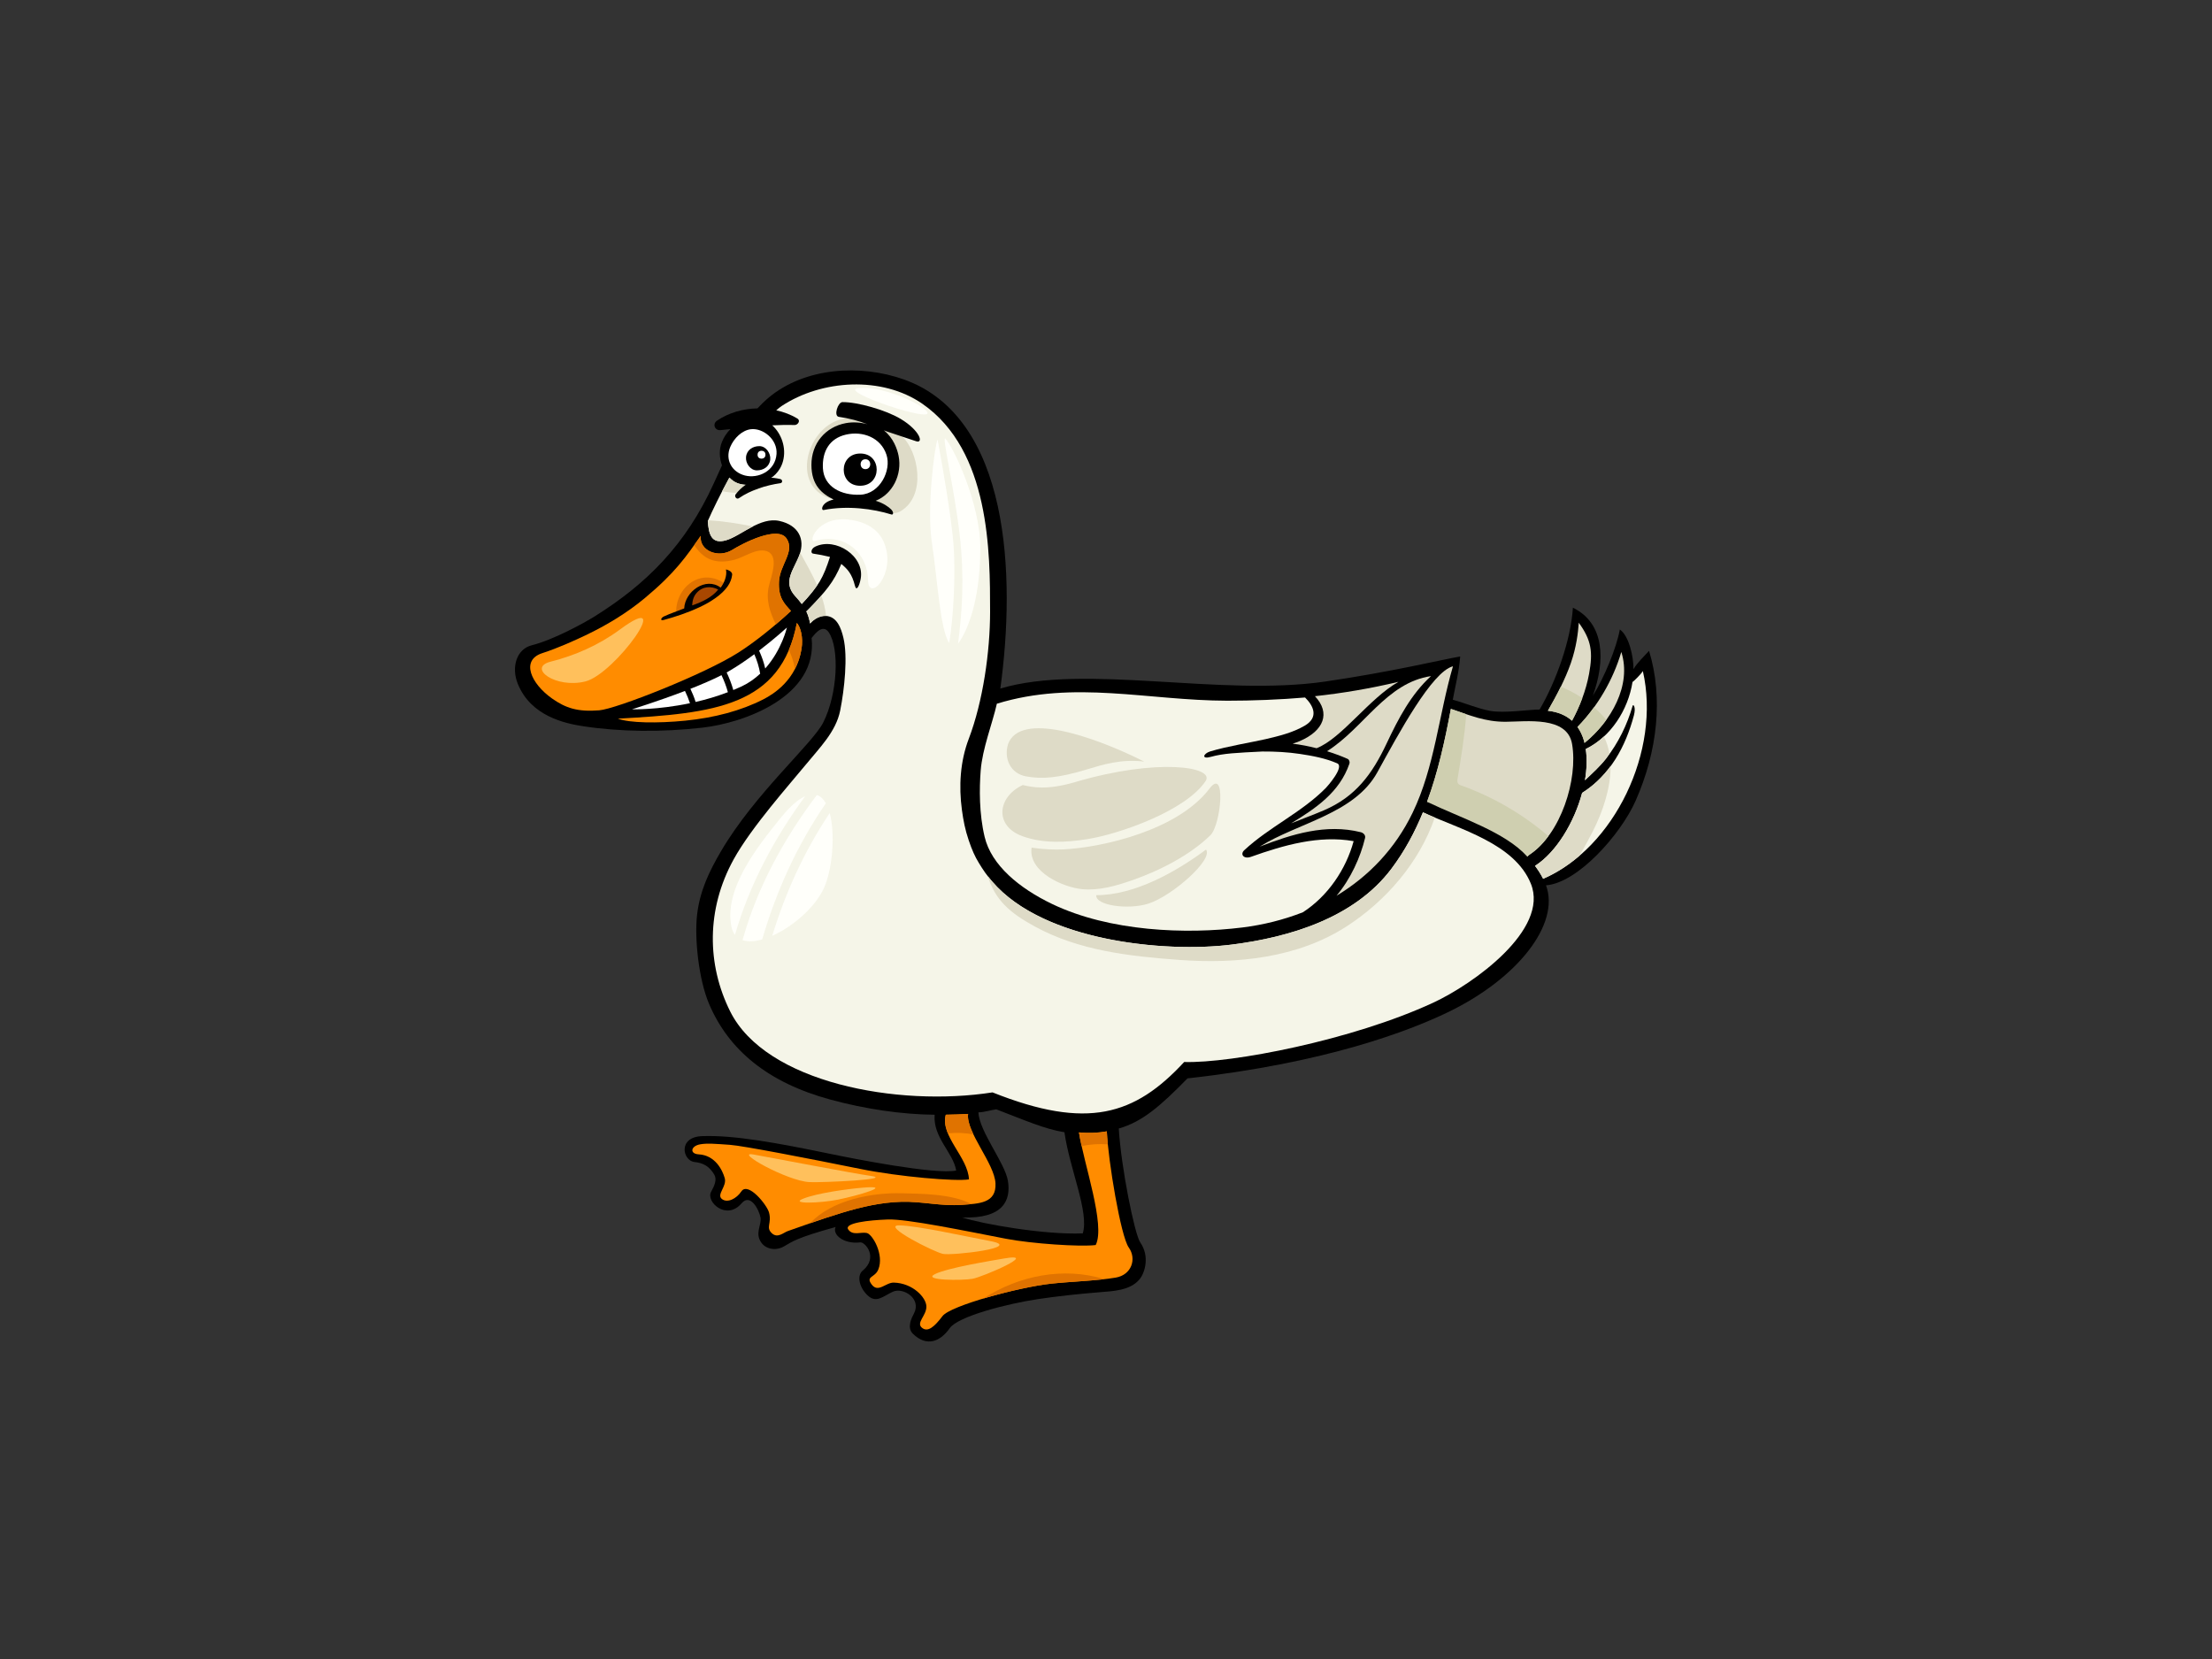 <?xml version="1.0" encoding="utf-8"?>
<!-- Generator: Adobe Illustrator 17.0.0, SVG Export Plug-In . SVG Version: 6.00 Build 0)  -->
<!DOCTYPE svg PUBLIC "-//W3C//DTD SVG 1.1//EN" "http://www.w3.org/Graphics/SVG/1.1/DTD/svg11.dtd">
<svg version="1.1" id="Layer_1" xmlns="http://www.w3.org/2000/svg" xmlns:xlink="http://www.w3.org/1999/xlink" x="0px" y="0px"
	 width="800px" height="600px" viewBox="0 0 800 600" enable-background="new 0 0 800 600" xml:space="preserve">
<rect x="0" y="0" width="800" height="600" fill="#333333" stroke="none"/>
<g>
	<g>
		<path d="M187.265,247.305c4.746,11.716,17.004,14.333,23.598,15.336c13.282,2.037,28.438,2.204,43.194,0.526
			c14.782-1.673,41.8-11.119,39.467-32.454c0.189,0.062,3.71-5.84,6.259-1.945c3.878,5.913,3.142,22.157-2.028,32.494
			c-3.823,7.637-24.684,25.643-36.961,46.54c-4.345,7.397-7.666,14.392-8.675,22.946c-1.009,8.559,0.57,23.489,4.309,32.287
			c7.128,16.798,21.374,28.509,43.774,34.614c12.754,3.479,26.103,5.418,37.826,5.507c-0.635,8.255,6.629,13.539,7.798,20.166
			c-7.554,1.623-37.712-4.392-45.571-6.018c-19.159-3.965-34.931-6.85-46.332-6.41c-8.916,0.349-6.995,8.892-2.77,9.353
			c3.193,0.348,5.366,1.527,7.153,4.53c1.068,1.777,0.149,3.943-1.12,6.245c-1.99,3.595,5.555,10.611,11.06,4.131
			c3.109-3.654,6.253,2.258,6.797,5.163c0.439,2.339-1.503,4.931-0.429,7.746c1.45,3.806,5.866,4.513,8.941,2.702
			c3.086-1.813,4.788-3.149,18.646-6.997c-1.267,2.72,2.93,6.279,8.912,5.559c1.791-0.221,6.656,5.493,0.879,10.224
			c-1.995,1.631-1.473,5.683,1.606,8.766c3.287,3.288,5.73,0.461,9.355-1.167c3.622-1.633,10.478,2.426,7.563,7.953
			c-0.729,1.371-2.653,5.011-0.364,7.255c4.996,4.889,9.904,2.869,13.349-2.022c2.978-4.233,20.561-8.815,32.111-10.526
			c7.233-1.071,14.507-1.841,21.796-2.433c5.219-0.427,11.19-0.61,14.633-4.593c2.1-2.427,3.807-8.515,0.366-13.408
			c-2.085-2.963-6.989-27.498-7.783-41.235c8.458-2.412,14.963-8.02,24.853-18.131c50.393-5.595,80.426-17.3,94.166-23.918
			c25.275-12.172,40.661-31.905,35.49-45.906c11.455-0.84,27.013-18.399,32.386-30.52c7.939-17.89,10.068-37.322,4.883-54.28
			c-1.829,2.038-4.267,4.272-5.631,6.64c0.031-4.682-1.679-12.123-4.935-14.362c-1.219,6.711-5.639,17.403-9.763,23.971
			c4.574-12.698,4.361-26.191-7.214-31.856c-0.706,11.804-6.226,26.964-12.042,36.833c-4.013,0-12.742,1.42-17.944,0.473
			c-4.242-0.772-8.971-2.788-13.456-4.014c0.895-4.873,2.278-10.159,2.682-15.647c-7.314,1.276-24.432,5.49-48.736,9.058
			c-38.176,5.597-87.035-6.616-117.577,2.548c5.599-40.721,3.54-98.16-34.91-111.803c-15.56-5.519-35.717-4.48-48.944,6.641
			c-1.455,1.228-2.76,2.51-3.996,3.828c-5.194,0.097-10.369,1.576-14.6,4.429c-1.768,1.199-0.851,3.659,1.259,3.444
			c1.196-0.125,2.377-0.251,3.573-0.381c-1.286,1.32-2.373,2.908-3.085,4.693c-1.08,2.683-0.921,5.752,0.034,8.439
			c-0.986,2.134-1.974,4.312-3.004,6.577c-10.043,22.065-24.157,36.199-42.927,47.959c-4.252,2.665-15.226,8.613-22.831,10.509
			C186.695,234.779,184.886,241.44,187.265,247.305z M348.013,440.308c14.93,0.544,17.658-6.271,16.51-13.25
			c-1.07-6.495-10.364-17.858-10.661-24.763c2.024,0,4.612-0.867,6.459-1.092c10.463,4.003,17.433,7.122,24.647,8.287
			c1.907,13.424,9,28.9,6.632,36.576C377.769,446.644,355.157,442.668,348.013,440.308z"/>
		<path fill="#FF8C00" d="M321.092,441.042c6.999-0.248,27.98,4.128,42.805,6.984c9.032,1.739,26.77,2.982,32.379,2.255
			c3.624-7.14-4.311-29.413-6.051-40.727c3.586,0.313,6.892,0.195,10.07-0.386c0.511,10.686,5.015,37.907,7.941,42.021
			c2.926,4.106,1.011,9.896-4.706,10.871c-6.894,1.17-16.247,1.425-23.196,2.169c-11.842,1.263-36.596,7.98-39.455,11.745
			c-2.863,3.771-5.292,6.019-7.468,4.209c-2.173-1.813,1.633-4.349,1.633-7.614c0-3.257-4.893-8.518-11.781-8.697
			c-2.909-0.08-5.621,3.807-7.972,0.728c-2.354-3.081,1.114-2.427,2.352-5.442c2.217-5.388-2.091-12.77-4.162-13.229
			c-2.072-0.46-5.074,1.089-6.701-1.268C305.141,442.31,314.09,441.291,321.092,441.042z"/>
		<path fill="#FF8C00" d="M350.445,426.538c-0.387-8.104-10.459-15.664-8.382-23.384c2.711-0.053,5.379-0.11,8.061-0.29
			c-0.86,6.474,9.559,17.869,9.91,25.124c0.347,7.247-6.007,7.321-12.323,7.772c-7.287,0.521-14.406-1.314-21.664-1.121
			c-7.382,0.201-14.442,1.845-21.489,3.966c-8.361,2.523-16.288,5.512-19.554,6.598c-1.627,0.546-3.752,2.761-5.833,0.834
			c-2.354-2.172,0.034-3.549-1.053-7.536c-0.75-2.766-7.588-11.213-9.995-7.614c-1.738,2.619-5.07,4.354-7.071,2.721
			c-1.984-1.628,1.9-4.546,1.057-7.517c-0.876-3.068-3.525-8.277-9.414-8.605c-3.384-0.189-2.89-3.025,0.542-3.628
			c2.539-0.447,5.467-0.182,10.726,0.182c4.717,0.325,28.653,4.974,47.137,8.712C325.279,425.621,345.705,427.338,350.445,426.538z"
			/>
		<path fill="#E07300" d="M391.183,414.461c-0.395-1.781-0.731-3.439-0.958-4.907c3.586,0.313,6.892,0.195,10.07-0.386
			c0.067,1.333,0.189,2.928,0.372,4.703C397.634,413.613,394.382,413.85,391.183,414.461z"/>
		<path fill="#E07300" d="M399.406,462.625c-6.217,0.708-13.423,1.003-19.072,1.605c-6.327,0.675-16.334,2.907-24.714,5.41
			C368.483,461.309,384.634,458.097,399.406,462.625z"/>
		<path fill="#E07300" d="M352.053,410.272c-3.086-0.555-6.19-0.696-9.227-0.365c-0.923-2.249-1.374-4.493-0.763-6.752
			c2.711-0.053,5.379-0.11,8.061-0.29C349.847,404.933,350.726,407.496,352.053,410.272z"/>
		<path fill="#E07300" d="M326.187,431.557c6.486,0.185,18.08,0.118,25.195,3.923c-1.192,0.115-2.43,0.193-3.672,0.28
			c-7.287,0.521-14.406-1.314-21.664-1.121c-7.382,0.201-14.442,1.845-21.489,3.966c-4.132,1.249-8.164,2.609-11.575,3.803
			C300.766,433.949,315.545,431.249,326.187,431.557z"/>
		<path fill="#F5F5E8" d="M356.107,302.672c2.451,10.289,12.59,18.59,24.367,24.25c20.855,10.017,48.49,11.044,68.891,8.508
			c7.596-0.945,14.94-2.795,21.853-5.501c8.973-5.805,15.552-15.446,18.341-25.718c-12.607-2.227-25.34,1.477-37.14,5.672
			c-2.596,0.928-4.021-0.904-2.419-2.393c9.141-8.497,20.741-13.613,29.525-22.535c0.412-0.41,6.892-7.682,4.063-8.899
			c-4.243-1.835-8.838-2.692-13.376-3.375c-4.5-0.678-9.093-0.918-13.652-0.89c-9.294,0.472-14.068,0.651-18.627,1.927
			c-3.552,0.997-2.728-1.187-0.305-1.937c5.896-1.831,15.419-3.374,20.157-4.475c4.809-1.125,9.759-2.335,14.059-4.837
			c5.374-3.119,2.999-7.415,0.147-10.21c-8.702,0.763-19.312,1.179-28.144,1.163c-28.773-0.06-55.248-7.529-83.321,1.083
			c-1.579,7.066-5.238,16.247-5.847,24.172C354.175,285.24,354.1,294.271,356.107,302.672z"/>
		<path fill="#DEDBC7" d="M475.561,251.788c5.776,6.121,3.176,12.506-5.41,16.21c-0.868,0.372-1.764,0.66-2.651,0.972
			c2.903,0.333,5.786,0.903,8.668,1.634c9.038-3.499,19.066-18.05,29.607-24.012C495.806,248.968,485.732,250.685,475.561,251.788z"
			/>
		<path fill="#DEDBC7" d="M479.941,271.688c2.484,0.785,4.961,1.672,7.437,2.769c0.584,0.26,0.86,1.127,0.664,1.705
			c-3.576,10.435-12.168,16.171-21.088,21.615c3.804-1.552,7.729-2.953,11.79-4.69c11.552-4.942,17.54-13.154,22.746-24.202
			c4.252-9.022,8.845-17.8,16.054-24.364C501.339,246.933,493.326,263.237,479.941,271.688z"/>
		<path fill="#DEDBC7" d="M525.483,240.975c-7.617,1.945-19.665,24.378-27.346,38.335c-8.267,15.037-28.731,18.269-42.549,26.882
			c11.718-4.521,23.966-8.359,36.539-5.22c0.916,0.222,1.818,1.04,1.568,2.09c-1.623,6.851-5.181,14.775-10.324,20.895
			c11.586-6.984,21.212-16.961,27.52-30.017C518.885,277.389,520.359,258.489,525.483,240.975z"/>
		<path fill="#DEDBC7" d="M544.526,261.039c-7.384,0.038-12.956-2.338-19.8-4.652c-2.133,11.43-4.631,22.82-8.618,33.591
			c11.768,0.84,27.175,9.657,36.325,19.832c0.158-0.257,0.389-0.499,0.698-0.696c11.319-7.379,17.66-27.221,15.426-40.071
			C566.779,258.888,552.126,260.996,544.526,261.039z"/>
		<path fill="#CFCFB0" d="M524.726,256.387c1.936,0.653,3.767,1.308,5.566,1.916c-0.605,7.958-1.875,15.828-3.208,23.729
			c-0.137,0.9,0.238,1.638,1.108,1.945c11.26,3.962,22.389,10.294,31.795,18.423c-2.011,2.717-4.298,5.044-6.856,6.714
			c-0.309,0.197-0.54,0.439-0.698,0.696c-8.357-9.04-23.707-13.762-36.325-19.832C520.096,279.207,522.593,267.817,524.726,256.387z
			"/>
		<path fill="#DEDBC7" d="M574.711,243.705c1.432-7.867,0.896-12.113-3.727-18.498c-0.237,3.546-0.843,8.754-2.865,14.597
			c-2.043,5.84-4.996,11.498-8.307,17.252c3.573,0.392,6.493,1.606,8.729,3.613C571.281,255.647,573.608,249.722,574.711,243.705z"
			/>
		<path fill="#DEDBC7" d="M586.37,235.795c-2.959,10.069-8.62,19.762-15.85,27.111c0.996,1.423,1.799,3.074,2.361,5.008
			c0.076,0.252,0.109,0.53,0.17,0.788C582.597,260.987,590.215,247.86,586.37,235.795z"/>
		<path fill="#CFCFB0" d="M572.252,252.49c-1.068,2.884-2.327,5.646-3.71,8.179c-2.236-2.007-5.156-3.221-8.729-3.613
			c1.667-2.91,3.252-5.793,4.67-8.693C567.233,249.457,569.837,250.843,572.252,252.49z"/>
		<path fill="#CFCFB0" d="M580.947,260.345c-2.279,3.165-4.994,6.009-7.897,8.357c-0.061-0.258-0.095-0.536-0.17-0.788
			c-0.561-1.934-1.364-3.585-2.361-5.008c2.144-2.178,4.13-4.585,5.967-7.126C578.085,257.187,579.575,258.709,580.947,260.345z"/>
		<path fill="#F5F5E8" d="M558.1,317.822c25.693-11.082,42.691-46.257,36.062-75.119c-0.627,1.086-3.479,3.896-3.741,3.922
			c-1.576,10.145-7.933,19.952-16.912,24.268c0.529,3.487,0.378,7.345-0.286,11.294c2.655-2.515,5.347-4.933,7.666-7.883
			c4.399-5.616,7.602-12.189,9.57-19.022c0.229-0.799,1.274,0.428,0.458,3.478c-2.961,11.111-8.536,21.601-18.717,28
			c-2.882,10.75-9.328,21.36-16.832,26.26c-0.073,0.044-0.149,0.044-0.218,0.091C556.303,314.671,557.308,316.252,558.1,317.822z"/>
		<path fill="#DEDBC7" d="M582.492,277.051c0.076,7.953-2.863,16.572-6.39,23.535c-1.452,2.863-3.102,5.908-4.946,8.961
			c-4.01,3.429-8.382,6.257-13.057,8.275c-0.792-1.57-1.797-3.151-2.951-4.711c0.069-0.047,0.145-0.047,0.218-0.091
			c7.504-4.9,13.95-15.51,16.832-26.26C576.365,284.14,579.726,280.804,582.492,277.051z"/>
		<path fill="#DEDBC7" d="M580.889,274.303c-2.318,2.95-5.011,5.368-7.666,7.883c0.664-3.948,0.816-7.806,0.286-11.294
			c2.381-1.151,4.576-2.705,6.545-4.532c1.013,1.956,1.643,4.058,2.018,6.243C581.668,273.168,581.315,273.759,580.889,274.303z"/>
		<path fill="#F5F5E8" d="M289.217,200.439c-1.9,5.386-6.465,9.936-1.583,15.201c0.958,1.032,1.717,1.949,2.331,2.804
			c6.11-6.478,7.802-9.549,10.215-17.026c-2.136-0.515-4.09-0.918-6.15-1.205c-0.847-0.115-0.816-1.744,0.843-2.531
			c7.348-3.498,17.965,3.499,16.395,11.697c-0.538,2.843-1.562,4.462-2.045,2.535c-1.104-4.405-2.657-6.034-4.946-7.962
			c-2.775,6.632-5.547,9.889-12.651,17.185c0.754,1.551,1.068,2.91,1.379,4.373c1.37-1.659,3.575-2.809,5.536-2.757
			c4.177,0.115,5.675,4.505,6.486,7.924c1.627,6.798,0.381,18.551-1.158,26.28c-1.541,7.727-7.468,13.496-12.689,19.884
			c-5.213,6.384-19.419,22.299-25.828,33.928c-9.988,18.102-9.717,38.123-1.267,55.043c12.876,25.786,60.572,34.629,94.873,29.269
			c34.296,13.668,51.448,8.307,69.316-10.99c17.059,0.508,60.734-7.856,90.036-21.436c14.68-6.803,42.019-26.465,35.364-43.011
			c-2.957-7.351-9.431-12.274-16.805-16.131c-7.378-3.861-15.659-6.644-22.24-9.725c-2.941,7.173-6.61,14.033-11.39,20.397
			c-13.378,17.783-36.754,24.803-57.819,27.453c-23.911,3.011-68.076-1.145-86.608-22.867c-1.938-2.143-3.382-4.351-4.809-6.692
			c-1.436-2.349-2.463-4.651-3.638-8.115c-1.331-3.914-1.946-7.159-2.48-11.054c-1.15-8.567-0.645-17.498,2.48-25.703
			c5.15-13.533,7.712-31.531,7.712-45.959c0-21.419,0-58.247-24.479-75.203c-14.623-10.127-36.4-8.752-50.891,0.786
			c-0.629,0.424-1.295,0.957-1.974,1.561c2.709,0.601,5.322,1.572,7.647,2.991c1.282,0.769,0.116,2.376-1.022,2.338
			c-2.701-0.093-5.387-0.022-8.067,0.11c3.329,3.008,5.15,8.114,3.914,12.866c-2.079,7.975-11.665,9.854-16.479,8.051
			c-1.08-0.405-2.066-1.129-2.936-2.021c-3.336,6.121-6.142,11.911-7.808,15.694c0.324,4.741,1.257,8.545,6.65,6.961
			c5.379-1.586,12.342-8.551,19.301-6.961C288.903,189.994,291.115,195.06,289.217,200.439z"/>
		<path fill="#DEDBC7" d="M271.151,177.786c-3.386,0.657-6.747,0.545-9.963-0.152c0.82-1.591,1.692-3.236,2.602-4.909
			c0.87,0.892,1.856,1.616,2.936,2.021c3.275,1.227,8.763,0.741,12.592-2.206C277.898,175.057,275.296,176.979,271.151,177.786z"/>
		<path fill="#DEDBC7" d="M297.063,215.469c0.864,2.452,1.473,4.901,1.692,7.32c-0.071-0.012-0.133-0.037-0.215-0.037
			c-1.961-0.053-4.166,1.097-5.536,2.757c-0.311-1.463-0.624-2.822-1.379-4.373C293.542,219.324,295.39,217.426,297.063,215.469z"/>
		<path fill="#DEDBC7" d="M289.372,199.846c2.159,3.889,4.395,7.847,6.163,11.807c-1.679,2.371-3.542,4.639-5.57,6.79
			c-0.614-0.856-1.372-1.772-2.331-2.804c-4.883-5.265-0.317-9.815,1.583-15.201C289.286,200.239,289.311,200.048,289.372,199.846z"
			/>
		<path fill="#DEDBC7" d="M272.271,190.412c-3.5,1.788-6.8,4.13-9.639,4.968c-5.394,1.584-6.327-2.221-6.65-6.961
			c0.029-0.084,0.08-0.183,0.116-0.269C261.52,188.488,266.907,189.297,272.271,190.412z"/>
		<path fill="#DEDBC7" d="M303.629,151.8c8.181-2.475,16.706,0.783,22.587,6.014c5.883,5.238,9.042,21.407-0.487,27.058
			c-3.872,2.296-7.474-1.618-11.731-2.362c-4.675-0.821-9.7-0.809-14.19-2.386C286.251,175.349,291.655,155.417,303.629,151.8z"/>
		<path fill="#FF8C00" d="M247.822,260.64c10.575-1.052,20.151-3.59,28.182-7.68c3.874-1.97,12.04-7.087,13.866-18.213
			c0.713-4.326-0.382-7.998-1.681-9.446c-5.749,30.155-29.75,32.687-64.723,34.613C227.564,261.488,237.811,261.635,247.822,260.64z
			"/>
		<path fill="#FF8C00" d="M199.649,252.615c5.019,3.542,9.339,4.889,17.059,4.285c6.085-0.472,38.004-13.029,50.304-20.869
			c6.161-3.925,13.217-9.634,19.052-15.077c-2.533-2.773-4.582-4.793-4.33-10.575c0.256-6.122,5.9-10.89,2.732-15.632
			c-3.165-4.757-15.72,1.672-19.625,4.115c-5.061,3.162-12.027,0.312-11.396-5.07c-5.377,7.596-9.181,13.298-20.271,22.543
			c-6.438,5.362-13.923,9.876-21.492,13.472c-3.191,1.524-9.866,4.587-15.527,6.403
			C188.244,238.743,191.967,247.189,199.649,252.615z"/>
		<path fill="#E07300" d="M287.411,241.609c-0.355-2.269-1.137-4.438-2.1-6.562c1.219-2.88,2.184-6.108,2.877-9.745
			c1.299,1.448,2.394,5.12,1.681,9.446c-0.456,2.799-1.322,5.215-2.417,7.3C287.432,241.901,287.43,241.755,287.411,241.609z"/>
		<path fill="#E07300" d="M262.762,211.544c0.013,0.015,0.021,0.015,0.04,0.022c-0.168,0.361-0.372,0.68-0.574,1.01
			c-0.042,0.044-0.099,0.061-0.135,0.118c-1.394,1.71-2.959,3.247-4.778,4.495c-0.181,0.12-0.29,0.275-0.37,0.438
			c-1.583,0.944-3.319,1.731-5.114,2.449c-0.254-0.091-0.542-0.075-0.845,0.109c-0.54,0.325-1.106,0.584-1.673,0.866
			c-0.811,0.309-1.619,0.625-2.426,0.936c-0.292-0.316-0.753-0.455-1.228-0.143c-0.357,0.242-0.719,0.467-1.074,0.69
			C243.705,212.427,253.895,204.522,262.762,211.544z"/>
		<path fill="#E07300" d="M280.597,225.807c-2.137-4.358-3.67-8.82-2.535-13.807c0.75-3.321,4.101-11.345-1.057-12.753
			c-3.527-0.965-7.985,2.293-11.264,3.161c-6.514,1.729-11.085,0.204-14.682-5.251c0.782-1.089,1.566-2.204,2.386-3.364
			c-0.631,5.382,6.335,8.232,11.396,5.07c3.905-2.444,16.46-8.872,19.625-4.115c3.168,4.742-2.476,9.51-2.732,15.632
			c-0.252,5.781,1.797,7.801,4.33,10.575C284.336,222.572,282.493,224.204,280.597,225.807z"/>
		<path fill="#FFFFFF" d="M271.658,155.224c-3.264,0.338-6.219,3.254-7.563,6.448c-1.908,4.547,0.528,9.046,5.288,10.291
			c4.763,1.241,11.02-1.544,11.462-7.784C281.211,158.892,275.979,154.776,271.658,155.224z"/>
		<path d="M274.646,161.35c2.405,0,4.153,2.638,3.924,4.838c-0.267,2.574-2.436,3.926-4.832,3.926c-2.402,0-4.162-2.634-3.922-4.833
			C270.073,162.709,272.252,161.35,274.646,161.35z"/>
		<path fill="#FFFFFF" d="M273.995,164.521c0,1.819,2.837,1.819,2.837,0v-0.139c0-1.823-2.837-1.823-2.837,0V164.521z"/>
		<path d="M293.464,168.156c-0.031-7.724,5.019-13.765,12.479-15.132c2.634-0.475,5.286-0.273,7.773,0.412
			c-3.024-1.201-6.686-2.156-10.348-2.682c-1.949-0.277-0.353-5.296,1.309-5.319c5.328-0.071,15.628,2.811,21.05,6.065
			c7.077,4.238,8.41,9.048,5.549,8.061c-5.061-1.747-11.26-3.672-11.605-3.923c3.489,2.788,4.832,6.83,5.307,9.163
			c1.391,6.913-2.251,13.943-8.277,16.309c2.741,0.814,4.679,2.208,5.562,3.091c1.099,1.096,0.797,2.077,0.137,1.868
			c-6.606-2.047-15.903-3.323-24.531-1.611c-1.04,0.213-0.86-2.806,3.607-3.805C297.198,178.548,293.479,175.471,293.464,168.156z"
			/>
		<path fill="#FFFFFF" d="M311.236,178.914c7.014-0.352,11.23-8.8,9.372-14.442c-2.039-6.236-8.62-8.689-14.652-7.29
			c-5.969,1.382-8.658,6.081-8.34,12.177C297.967,176.025,304.216,179.264,311.236,178.914z"/>
		<path d="M311.137,164.02c7.941,0,7.893,11.66-0.065,11.66C303.133,175.68,303.182,164.02,311.137,164.02z"/>
		<path fill="#FFFFFF" d="M312.997,169.674c2.312,0,2.312-3.585,0-3.585C310.681,166.089,310.681,169.674,312.997,169.674z"/>
		<path d="M240.064,222.964c2.537-1.177,4.71-1.842,7.388-2.921c0.261-6.142,7.823-11.564,13.187-7.519
			c1.223-1.569,2.409-4.32,1.915-6.568c-0.011-0.019,2.409,0.479,2.234,1.961c-0.172,1.483-0.725,2.828-1.602,4.108
			c-4.16,6.037-15.281,10.071-23.11,12.188C238.538,224.626,239.112,223.413,240.064,222.964z"/>
		<path fill="#A84700" d="M259.753,213.218c-2.583-1.349-5.671-1.189-7.773,1.179c-1.227,1.377-1.536,2.864-1.656,4.556
			C253.962,217.705,257.562,215.994,259.753,213.218z"/>
		<path fill="#FFC05C" d="M224.229,227.659c-7.794,5.752-16.435,9.447-25.071,11.637c-8.639,2.193,1.797,9.847,12.536,7.161
			C222.438,243.771,244.816,212.439,224.229,227.659z"/>
		<path fill="#FFFFFA" d="M265.812,338.105c-0.603-0.784-1.043-1.776-1.295-3.01c-2.684-13.431,9.07-28.552,17.912-39.392
			c3.46-4.251,6.354-6.669,8.771-7.748C280.052,303.134,270.993,320.1,265.812,338.105z"/>
		<path fill="#FFFFFA" d="M275.647,339.774c-2.686,0.748-5.154,0.907-7.098,0.249c5.263-18.965,14.961-36.758,26.896-52.495
			c1.328,0.443,2.4,1.505,3.239,2.993C288.279,305.641,280.761,322.289,275.647,339.774z"/>
		<path fill="#FFFFFA" d="M300.073,294.064c1.984,7.319,1.063,18.87-1.537,25.81c-2.829,7.559-11.39,15.087-19.241,18.566
			C284.084,322.75,290.909,307.764,300.073,294.064z"/>
		<path fill="#FFFFFA" d="M347.096,193.58c-1.982-17.343-6.663-36.497-5.152-34.902c2.848,2.995,12.594,23.365,12.594,39.48
			c0,16.115-3.43,28.321-8.063,34.69C347.971,221.454,348.847,208.782,347.096,193.58z"/>
		<path fill="#FFFFFA" d="M344.816,196.441c0.837,10.28,0.126,26.259-1.526,36.131c-3.325-4.993-4.25-23.202-6.251-36.252
			c-1.959-12.752,1.015-35.115,2.049-37.357C341.087,169.548,344.067,187.348,344.816,196.441z"/>
		<path fill="#FFFFFA" d="M335.08,148.664c-2.816-3.175-16.3-9.153-24.598-8.297C302.181,141.223,339.662,153.811,335.08,148.664z"
			/>
		<path fill="#FFFFFA" d="M319.545,195.829c5.114,11.378-5.509,22.51-5.616,13.911c-0.12-9.407-8.082-17.247-19.302-14.112
			c-2.533,0.715,0.961-8.964,12.178-7.716C314.538,188.771,318.082,192.563,319.545,195.829z"/>
		<path fill="#DEDBC7" d="M371.087,280.788c-5.736-1.051-8.084-6.539-6.51-11.676c4.344-11.794,30.183-3.208,49.26,6.329
			c-8.256-1.034-15.119,1.127-20.46,2.747C382.639,281.454,376.825,281.837,371.087,280.788z"/>
		<path fill="#DEDBC7" d="M393.38,303.463c-7.707,1.232-16.001,1.687-23.524-1.01c-10.36-3.721-9.164-14.246,0.042-18.538
			c3.329,0.754,8.525,2.016,19.009-1.085c29.649-8.747,50.588-5.551,47.112-0.344C428.794,293.321,404.658,301.667,393.38,303.463z"
			/>
		<path fill="#DEDBC7" d="M409.081,318.486c-5.582,1.933-11.661,3.654-17.643,3.1c-6.793-0.627-19.634-6.178-18.354-15.027
			c3.798,0.598,8.397,0.807,11.632,0.635c14.358-0.769,41.323-6.994,52.682-21.954c6.144-8.108,4.2,13.092,0.362,16.838
			C430.343,309.308,419.369,314.949,409.081,318.486z"/>
		<path fill="#DEDBC7" d="M436.17,307.261c2.777,3.598-12.409,16.923-20.945,19.584c-7.157,2.236-19.089,0.687-18.744-3.092
			C410.577,323.753,425.623,315.101,436.17,307.261z"/>
		<path d="M266.085,178.739c4.032-5.104,9.894-6.992,16.159-5.471c0.794,0.193,0.872,1.358-0.013,1.484
			c-5.065,0.716-10.774,2.496-14.957,5.403C266.373,180.786,265.459,179.531,266.085,178.739z"/>
		<path fill="#DEDBC7" d="M487.05,335.023c-17.765,11.494-39.868,13.661-60.576,12.143c-17.902-1.311-36.182-3.341-52.148-12.047
			c-8.994-4.903-14.44-9.546-17.099-18.329c17.469,23.455,63.572,27.946,88.193,24.846c21.065-2.65,44.44-9.67,57.819-27.453
			c4.78-6.363,8.45-13.224,11.39-20.397c1.362,0.637,2.804,1.258,4.284,1.882C513.38,311.846,501.269,325.824,487.05,335.023z"/>
		<path fill="#FFFFFF" d="M274.539,235.306c5.753-4.402,10.057-8.353,10.057-8.353s-1.837,8.072-7.842,14.812
			C276.265,239.565,275.493,237.404,274.539,235.306z"/>
		<path fill="#FFFFFF" d="M262.802,243.193c0.189-0.105,0.385-0.208,0.561-0.311c3.201-1.832,6.465-4.063,9.442-6.269
			c0.998,2.279,1.734,4.647,2.117,7.037c-1.881,1.759-4.078,3.36-6.678,4.586c-1.011,0.472-2.024,0.905-3.035,1.324
			C264.608,247.39,263.773,245.264,262.802,243.193z"/>
		<path fill="#FFFFFF" d="M247.726,249.888c0.708,1.448,1.324,2.931,1.81,4.437c-11.764,2.47-20.989,2.213-20.989,2.213
			S237.975,253.629,247.726,249.888z"/>
		<path fill="#FFFFFF" d="M249.695,249.122c4.008-1.577,7.966-3.271,11.243-4.94c0.948,1.999,1.747,4.055,2.312,6.156
			c-3.964,1.526-7.916,2.663-11.672,3.532C251.082,252.254,250.433,250.67,249.695,249.122z"/>
		<path fill="#FFC05C" d="M314.45,425.202c-5.049-0.678-34.622-6.332-41.953-7.664c-7.325-1.331,12.323,9.658,20.313,9.989
			C297.654,427.732,324.44,426.528,314.45,425.202z"/>
		<path fill="#FFC05C" d="M358.06,448.837c-7.773-1.436-26.631-5.661-32.956-5.661c-6.331,0,12.651,9.655,15.981,10.32
			C344.412,454.16,370.713,451.171,358.06,448.837z"/>
		<path fill="#FFC05C" d="M363.06,455.161c-4.603,0.807-20.31,3.331-24.972,5.663c-4.658,2.327,9.988,2.327,13.654,1.667
			C355.399,461.821,376.378,452.831,363.06,455.161z"/>
		<path fill="#FFC05C" d="M312.121,429.525c-5.982,0.515-16.651,2-21.645,3.998c-4.992,1.996,6.001,1.658,12.657,0.329
			C309.786,432.521,323.778,428.531,312.121,429.525z"/>
	</g>
</g>
</svg>
